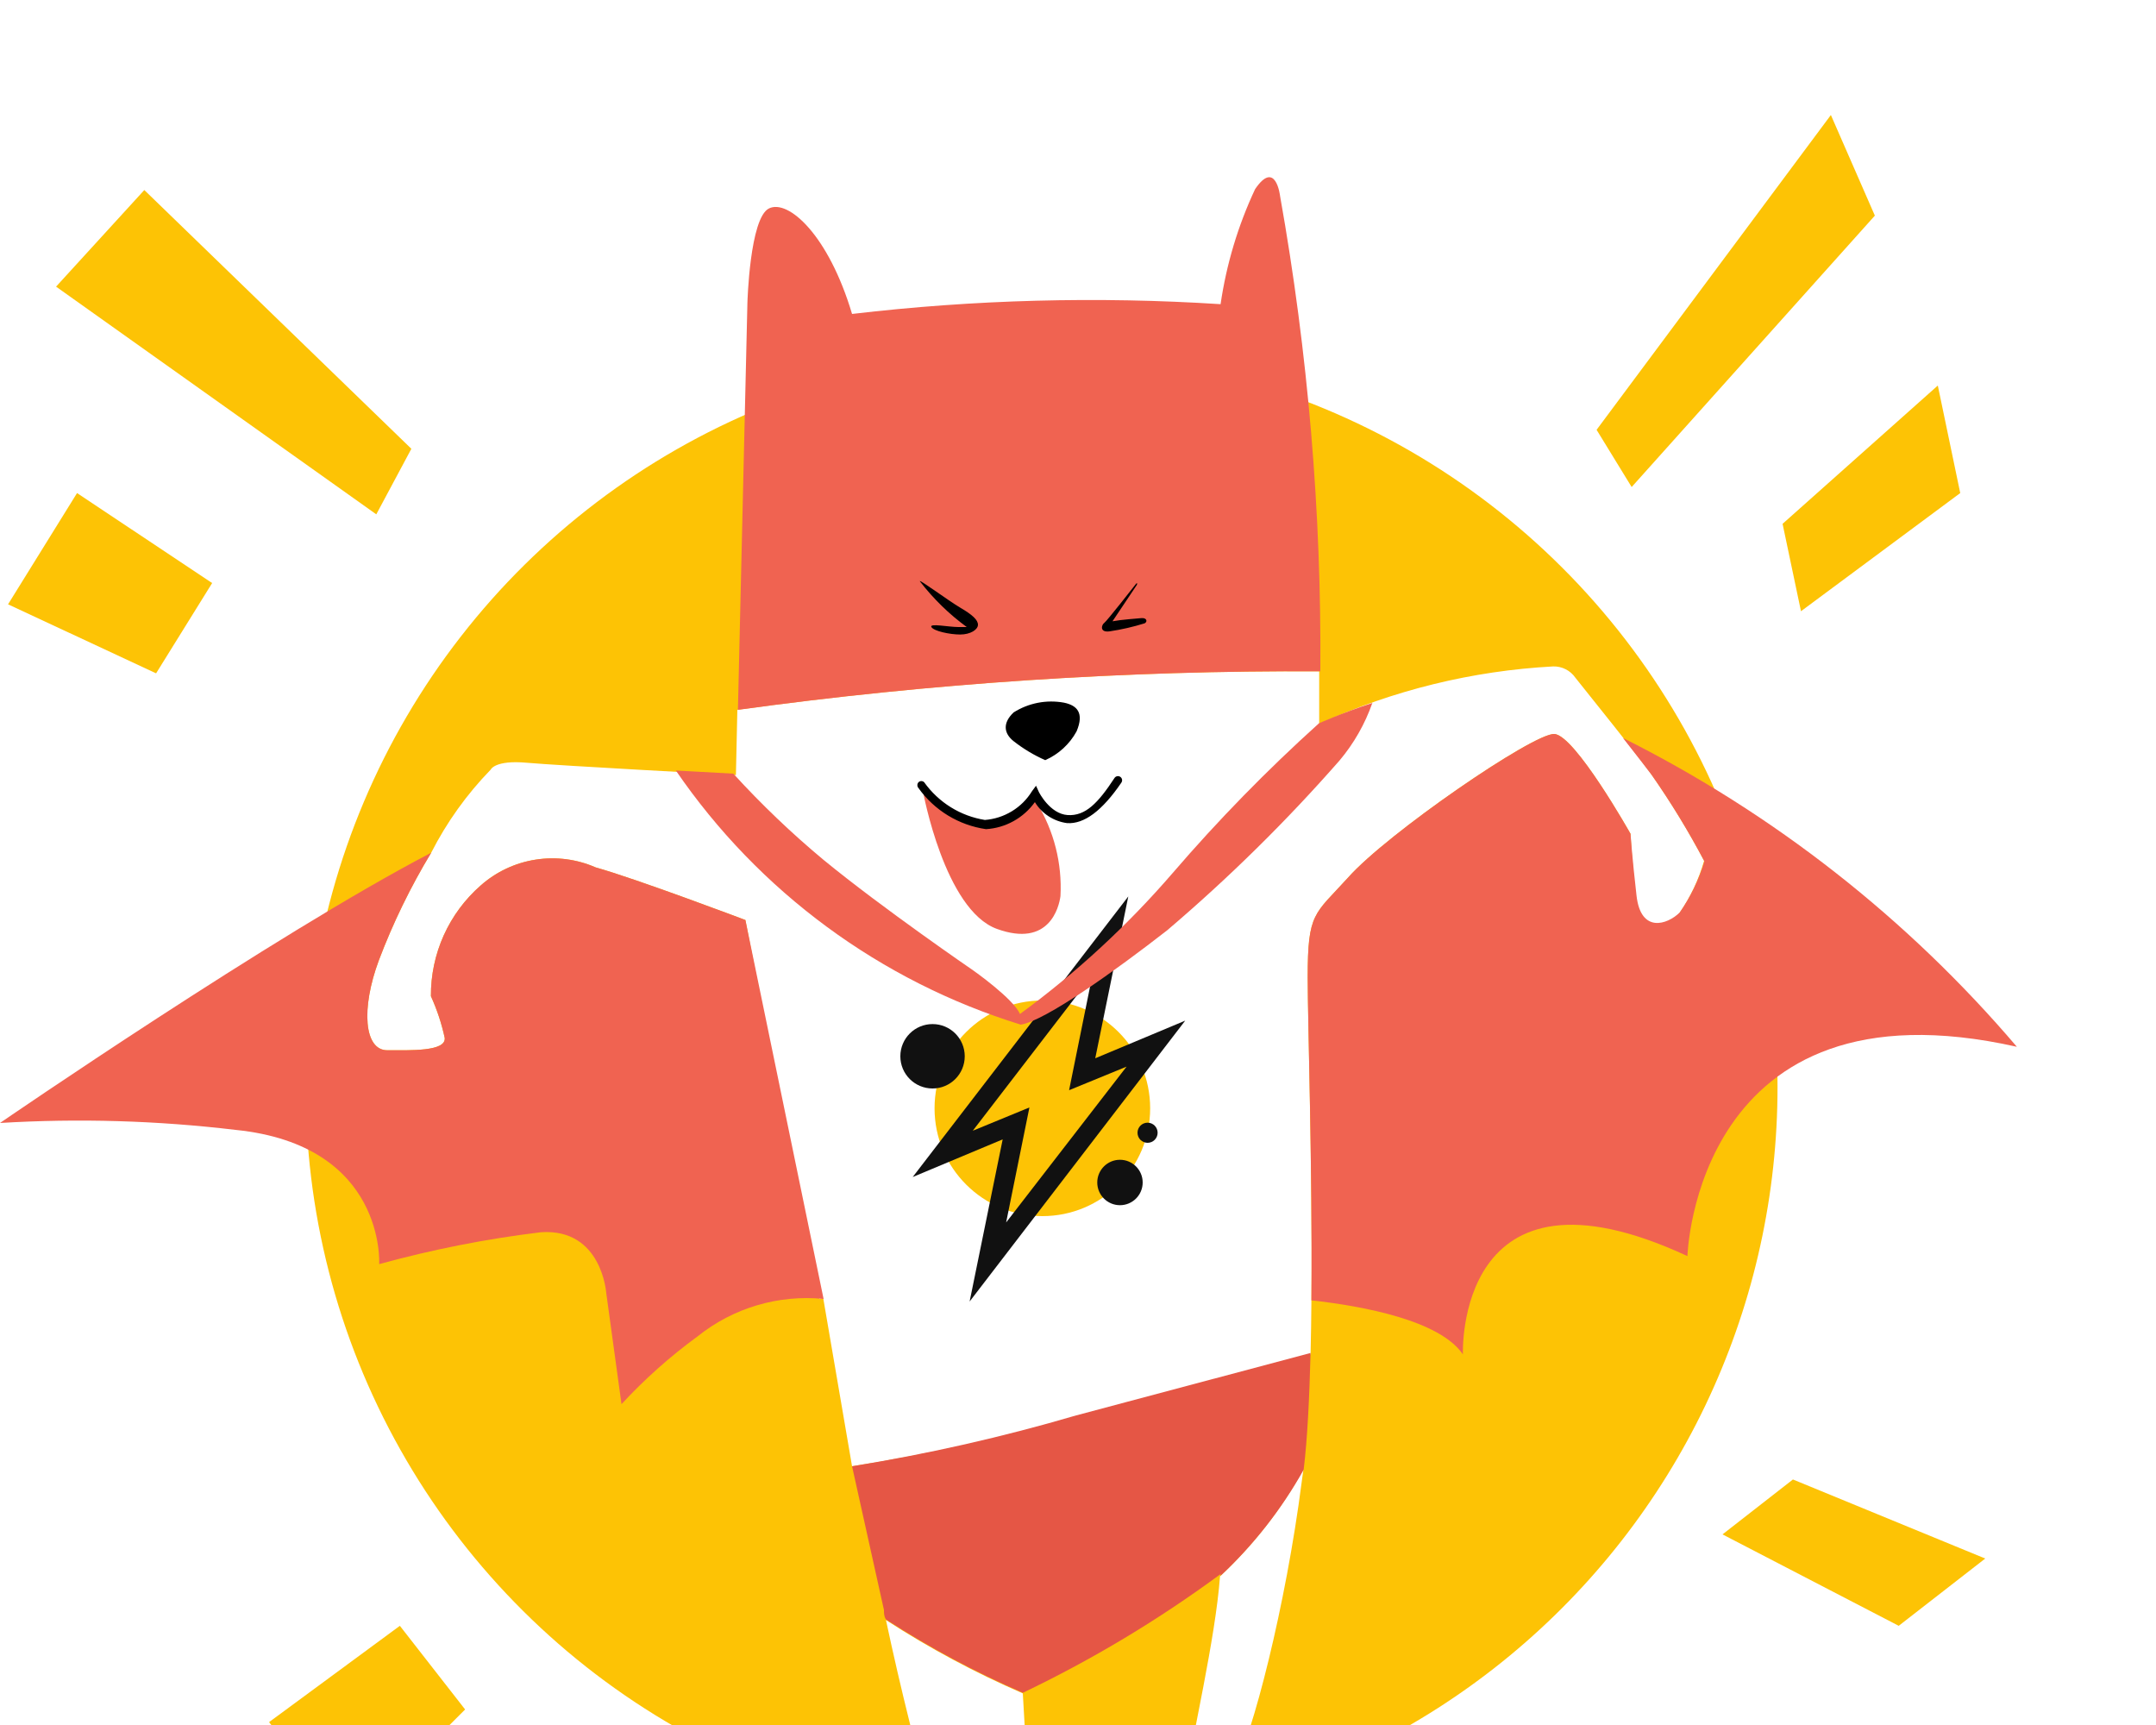 <svg width="75" height="60" viewBox="0 0 75 60" fill="none" xmlns="http://www.w3.org/2000/svg">
  <g filter="url(#filter0_d_76775_374)">
    <path d="M59.88 24C58.156 19.869 55.38 16.263 51.828 13.54C48.276 10.817 44.072 9.072 39.636 8.479C35.2 7.887 30.685 8.467 26.543 10.163C22.401 11.859 18.776 14.61 16.028 18.144C13.281 21.677 11.508 25.869 10.885 30.301C10.262 34.733 10.812 39.251 12.479 43.405C14.147 47.558 16.874 51.202 20.388 53.974C23.903 56.745 28.082 58.547 32.51 59.2C31.93 57.11 31.34 54.8 30.82 52.35C32.333 53.331 33.925 54.184 35.58 54.9C35.58 54.9 35.7 57.06 35.86 59.47C37.648 59.501 39.435 59.343 41.19 59C41.145 58.749 41.145 58.491 41.19 58.24C41.48 56.37 42.28 53 42.44 50.83C43.593 49.751 44.572 48.5 45.34 47.12L45.28 47.56C44.73 51.82 43.58 56.37 42.88 57.63C42.653 58.047 42.374 58.434 42.05 58.78C45.67 57.931 49.062 56.305 51.99 54.014C54.919 51.723 57.315 48.823 59.011 45.515C60.707 42.206 61.663 38.568 61.813 34.853C61.963 31.138 61.304 27.435 59.88 24ZM58.41 27.79C57.97 28.22 57.06 28.51 56.91 27.21C56.76 25.91 56.72 25 56.72 25C56.72 25 54.79 21.57 54.07 21.53C53.35 21.49 48.24 25 46.89 26.53C45.72 27.82 45.49 27.73 45.49 30C45.49 31.71 45.71 38.17 45.59 43.11L37.44 45.28C34.878 46.015 32.273 46.59 29.64 47L28.64 41.17H28.5L25.93 28C25.93 28 22.12 26.56 20.72 26.17C20.063 25.882 19.337 25.789 18.628 25.901C17.919 26.012 17.257 26.324 16.72 26.8C16.172 27.28 15.734 27.872 15.435 28.536C15.137 29.201 14.985 29.922 14.99 30.65C15.201 31.115 15.362 31.601 15.47 32.1C15.52 32.58 14.27 32.53 13.47 32.53C12.67 32.53 12.55 31.09 13.18 29.4C13.672 28.101 14.281 26.849 15 25.66C15.541 24.598 16.239 23.624 17.07 22.77C17.07 22.77 17.21 22.43 18.32 22.53C19.43 22.63 25.6 22.96 25.6 22.96L25.65 20.69C32.356 19.764 39.12 19.316 45.89 19.35C45.89 19.96 45.89 20.57 45.89 21.18C48.454 20.01 51.215 19.331 54.03 19.18C54.181 19.176 54.33 19.21 54.464 19.278C54.599 19.346 54.714 19.446 54.8 19.57C55.14 20 57.21 22.57 57.45 22.94C58.122 23.901 58.733 24.903 59.28 25.94C59.093 26.597 58.799 27.218 58.41 27.78V27.79Z" fill="#FDC305"/>
    <path d="M56.46 21.67C56.93 22.27 57.34 22.8 57.46 22.96C58.132 23.921 58.743 24.923 59.29 25.96C59.1 26.595 58.809 27.196 58.43 27.74C57.99 28.17 57.08 28.46 56.93 27.16C56.78 25.86 56.72 25 56.72 25C56.72 25 54.79 21.57 54.07 21.53C53.35 21.49 48.24 25 46.89 26.53C45.72 27.82 45.49 27.73 45.49 30C45.49 31.5 45.66 36.65 45.62 41.23C47.43 41.43 50.09 41.93 50.89 43.11C50.89 43.11 50.6 35.93 58.7 39.69C58.7 39.69 58.98 29.9 70.16 32.41C66.359 27.948 61.7 24.296 56.46 21.67Z" fill="#F06351"/>
    <path d="M45.93 19.35C45.971 13.809 45.502 8.275 44.53 2.82C44.53 2.82 44.38 1.52 43.66 2.58C43.066 3.847 42.662 5.195 42.46 6.58C38.185 6.306 33.894 6.42 29.64 6.92C28.82 4.17 27.42 2.92 26.75 3.25C26.08 3.58 26 6.53 26 6.53L25.67 20.69C32.383 19.763 39.154 19.315 45.93 19.35Z" fill="#F06351"/>
    <path d="M45.35 47.12C45.48 46.05 45.55 44.63 45.59 43.06L37.44 45.23C34.88 45.982 32.274 46.573 29.64 47L30.75 52C30.75 52.11 30.75 52.22 30.82 52.33C32.333 53.311 33.925 54.164 35.58 54.88C37.999 53.724 40.302 52.341 42.46 50.75V50.81C43.608 49.737 44.583 48.492 45.35 47.12Z" fill="#E55645"/>
    <path d="M32 16.22C31.95 16.12 33 16.9 33.41 17.14C33.82 17.38 34.02 17.56 34.02 17.73C34.02 17.9 33.76 18.07 33.4 18.07C33.04 18.07 32.48 17.95 32.4 17.81C32.32 17.67 33 17.81 33.34 17.81H33.63C33.014 17.36 32.466 16.824 32 16.22Z" fill="black"/>
    <path d="M39.5 16.33C39.5 16.33 38.5 17.61 38.41 17.67C38.32 17.73 38.24 18.01 38.6 17.96C39.013 17.898 39.421 17.805 39.82 17.68C39.93 17.62 39.89 17.48 39.7 17.5C39.51 17.52 39.02 17.55 38.7 17.61L39.55 16.34C39.55 16.34 39.58 16.22 39.5 16.33Z" fill="black"/>
    <path d="M36.36 22.44C36.824 22.236 37.207 21.884 37.45 21.44C37.73 20.78 37.45 20.53 37.01 20.44C36.405 20.33 35.78 20.451 35.26 20.78C34.87 21.15 34.92 21.51 35.26 21.78C35.598 22.045 35.967 22.267 36.36 22.44Z" fill="black"/>
    <path d="M36 23.7C35.885 23.927 35.729 24.13 35.54 24.3C35.255 24.529 34.905 24.662 34.54 24.68C33.989 24.734 33.439 24.577 33 24.24C32.798 24.122 32.619 23.97 32.47 23.79C32.37 23.681 32.247 23.596 32.11 23.54C32.11 23.54 32.86 27.65 34.68 28.31C36.5 28.97 36.84 27.55 36.89 27.17C36.951 26.032 36.665 24.902 36.07 23.93C36.07 23.63 36.05 23.83 36 23.7Z" fill="#F06351"/>
    <path d="M34.3 24.84C33.832 24.773 33.383 24.611 32.979 24.366C32.575 24.12 32.225 23.795 31.95 23.41C31.925 23.383 31.912 23.347 31.912 23.31C31.912 23.273 31.925 23.238 31.95 23.21C31.963 23.197 31.979 23.186 31.996 23.179C32.013 23.172 32.031 23.168 32.05 23.168C32.069 23.168 32.087 23.172 32.104 23.179C32.121 23.186 32.137 23.197 32.15 23.21C32.398 23.557 32.712 23.852 33.074 24.077C33.436 24.302 33.839 24.452 34.26 24.52C34.593 24.495 34.915 24.391 35.2 24.217C35.486 24.044 35.725 23.805 35.9 23.52L36.04 23.33L36.14 23.55C36.14 23.55 36.52 24.31 37.14 24.35C37.76 24.39 38.2 23.93 38.77 23.06C38.791 23.028 38.824 23.006 38.862 22.999C38.899 22.991 38.938 22.999 38.97 23.02C39.002 23.041 39.024 23.074 39.032 23.112C39.039 23.149 39.031 23.188 39.01 23.22C38.343 24.2 37.713 24.67 37.12 24.63C36.891 24.6 36.671 24.518 36.477 24.392C36.283 24.266 36.12 24.098 36 23.9C35.804 24.173 35.55 24.399 35.256 24.562C34.962 24.725 34.636 24.82 34.3 24.84Z" fill="black"/>
    <path d="M36.26 38.3C38.331 38.3 40.01 36.621 40.01 34.55C40.01 32.479 38.331 30.8 36.26 30.8C34.189 30.8 32.51 32.479 32.51 34.55C32.51 36.621 34.189 38.3 36.26 38.3Z" fill="#FDC305"/>
    <path d="M41.23 31.5L38.1 32.81L39.25 27.18L31.75 36.94L34.88 35.63L33.73 41.27L41.23 31.5ZM33.84 35.33L38 29.92L37.19 33.92L39.19 33.1L35 38.52L35.81 34.52L33.84 35.33Z" fill="#111111"/>
    <path d="M32.44 33.86C33.059 33.86 33.56 33.359 33.56 32.74C33.56 32.121 33.059 31.62 32.44 31.62C31.821 31.62 31.32 32.121 31.32 32.74C31.32 33.359 31.821 33.86 32.44 33.86Z" fill="#111111"/>
    <path d="M38.96 37.92C39.396 37.92 39.75 37.566 39.75 37.13C39.75 36.694 39.396 36.34 38.96 36.34C38.524 36.34 38.17 36.694 38.17 37.13C38.17 37.566 38.524 37.92 38.96 37.92Z" fill="#111111"/>
    <path d="M39.92 35.75C40.113 35.75 40.27 35.593 40.27 35.4C40.27 35.207 40.113 35.05 39.92 35.05C39.727 35.05 39.57 35.207 39.57 35.4C39.57 35.593 39.727 35.75 39.92 35.75Z" fill="#111111"/>
    <path d="M45.88 21.16C44.075 22.787 42.375 24.527 40.79 26.37C39.211 28.199 37.43 29.843 35.48 31.27C35.26 30.74 33.85 29.75 33.85 29.75C33.85 29.75 30.71 27.6 28.65 25.91C27.536 24.983 26.487 23.98 25.51 22.91L23.51 22.8C26.397 27.017 30.627 30.133 35.51 31.64C36.37 31.5 38.79 29.77 40.6 28.36C42.741 26.539 44.747 24.564 46.6 22.45C47.098 21.858 47.484 21.18 47.74 20.45C46.6 20.83 45.88 21.16 45.88 21.16Z" fill="#F06351"/>
    <path d="M65.22 3.5L56.76 12.94L55.54 10.95L63.69 0L65.22 3.5Z" fill="#FDC305"/>
    <path d="M62.65 17.26L68.19 13.15L67.41 9.41L62.01 14.22L62.65 17.26Z" fill="#FDC305"/>
    <path d="M59.92 49.37L66.05 52.55L69.06 50.21L62.37 47.46L59.92 49.37Z" fill="#FDC305"/>
    <path d="M1.95 5.97L5.02 2.61L14.31 11.61L13.09 13.89L1.95 5.97Z" fill="#FDC305"/>
    <path d="M7.38 16.28L2.68 13.15L0.28 17.02L5.43 19.42L7.38 16.28Z" fill="#FDC305"/>
    <path d="M13.91 52.55L9.36 55.9L12.16 59.48L16.18 55.46L13.91 52.55Z" fill="#FDC305"/>
    <path d="M25.93 28C25.93 28 22.12 26.56 20.72 26.17C20.063 25.882 19.337 25.789 18.628 25.901C17.919 26.012 17.257 26.324 16.72 26.8C16.172 27.28 15.734 27.872 15.435 28.536C15.137 29.201 14.985 29.922 14.99 30.65C15.201 31.115 15.362 31.601 15.47 32.1C15.52 32.58 14.27 32.53 13.47 32.53C12.67 32.53 12.55 31.09 13.18 29.4C13.671 28.101 14.281 26.849 15 25.66C9.55 28.5 0 35.06 0 35.06C2.732 34.895 5.473 34.976 8.19 35.3C13.44 35.83 13.19 39.97 13.19 39.97C15.037 39.461 16.918 39.09 18.82 38.86C20.94 38.72 21.09 40.98 21.09 40.98L21.62 44.84C22.425 43.969 23.312 43.179 24.27 42.48C25.505 41.492 27.076 41.025 28.65 41.18L25.93 28Z" fill="#F06351"/>
  </g>
  <defs>
    <filter id="filter0_d_76775_374" x="-4" y="0" width="78.16" height="67.48" filterUnits="userSpaceOnUse" color-interpolation-filters="sRGB">
      <feFlood flood-opacity="0" result="BackgroundImageFix"/>
      <feColorMatrix in="SourceAlpha" type="matrix" values="0 0 0 0 0 0 0 0 0 0 0 0 0 0 0 0 0 0 127 0" result="hardAlpha"/>
      <feOffset dy="4"/>
      <feGaussianBlur stdDeviation="2"/>
      <feComposite in2="hardAlpha" operator="out"/>
      <feColorMatrix type="matrix" values="0 0 0 0 0 0 0 0 0 0 0 0 0 0 0 0 0 0 0.25 0"/>
      <feBlend mode="normal" in2="BackgroundImageFix" result="effect1_dropShadow_76775_374"/>
      <feBlend mode="normal" in="SourceGraphic" in2="effect1_dropShadow_76775_374" result="shape"/>
    </filter>
  </defs>
</svg>
